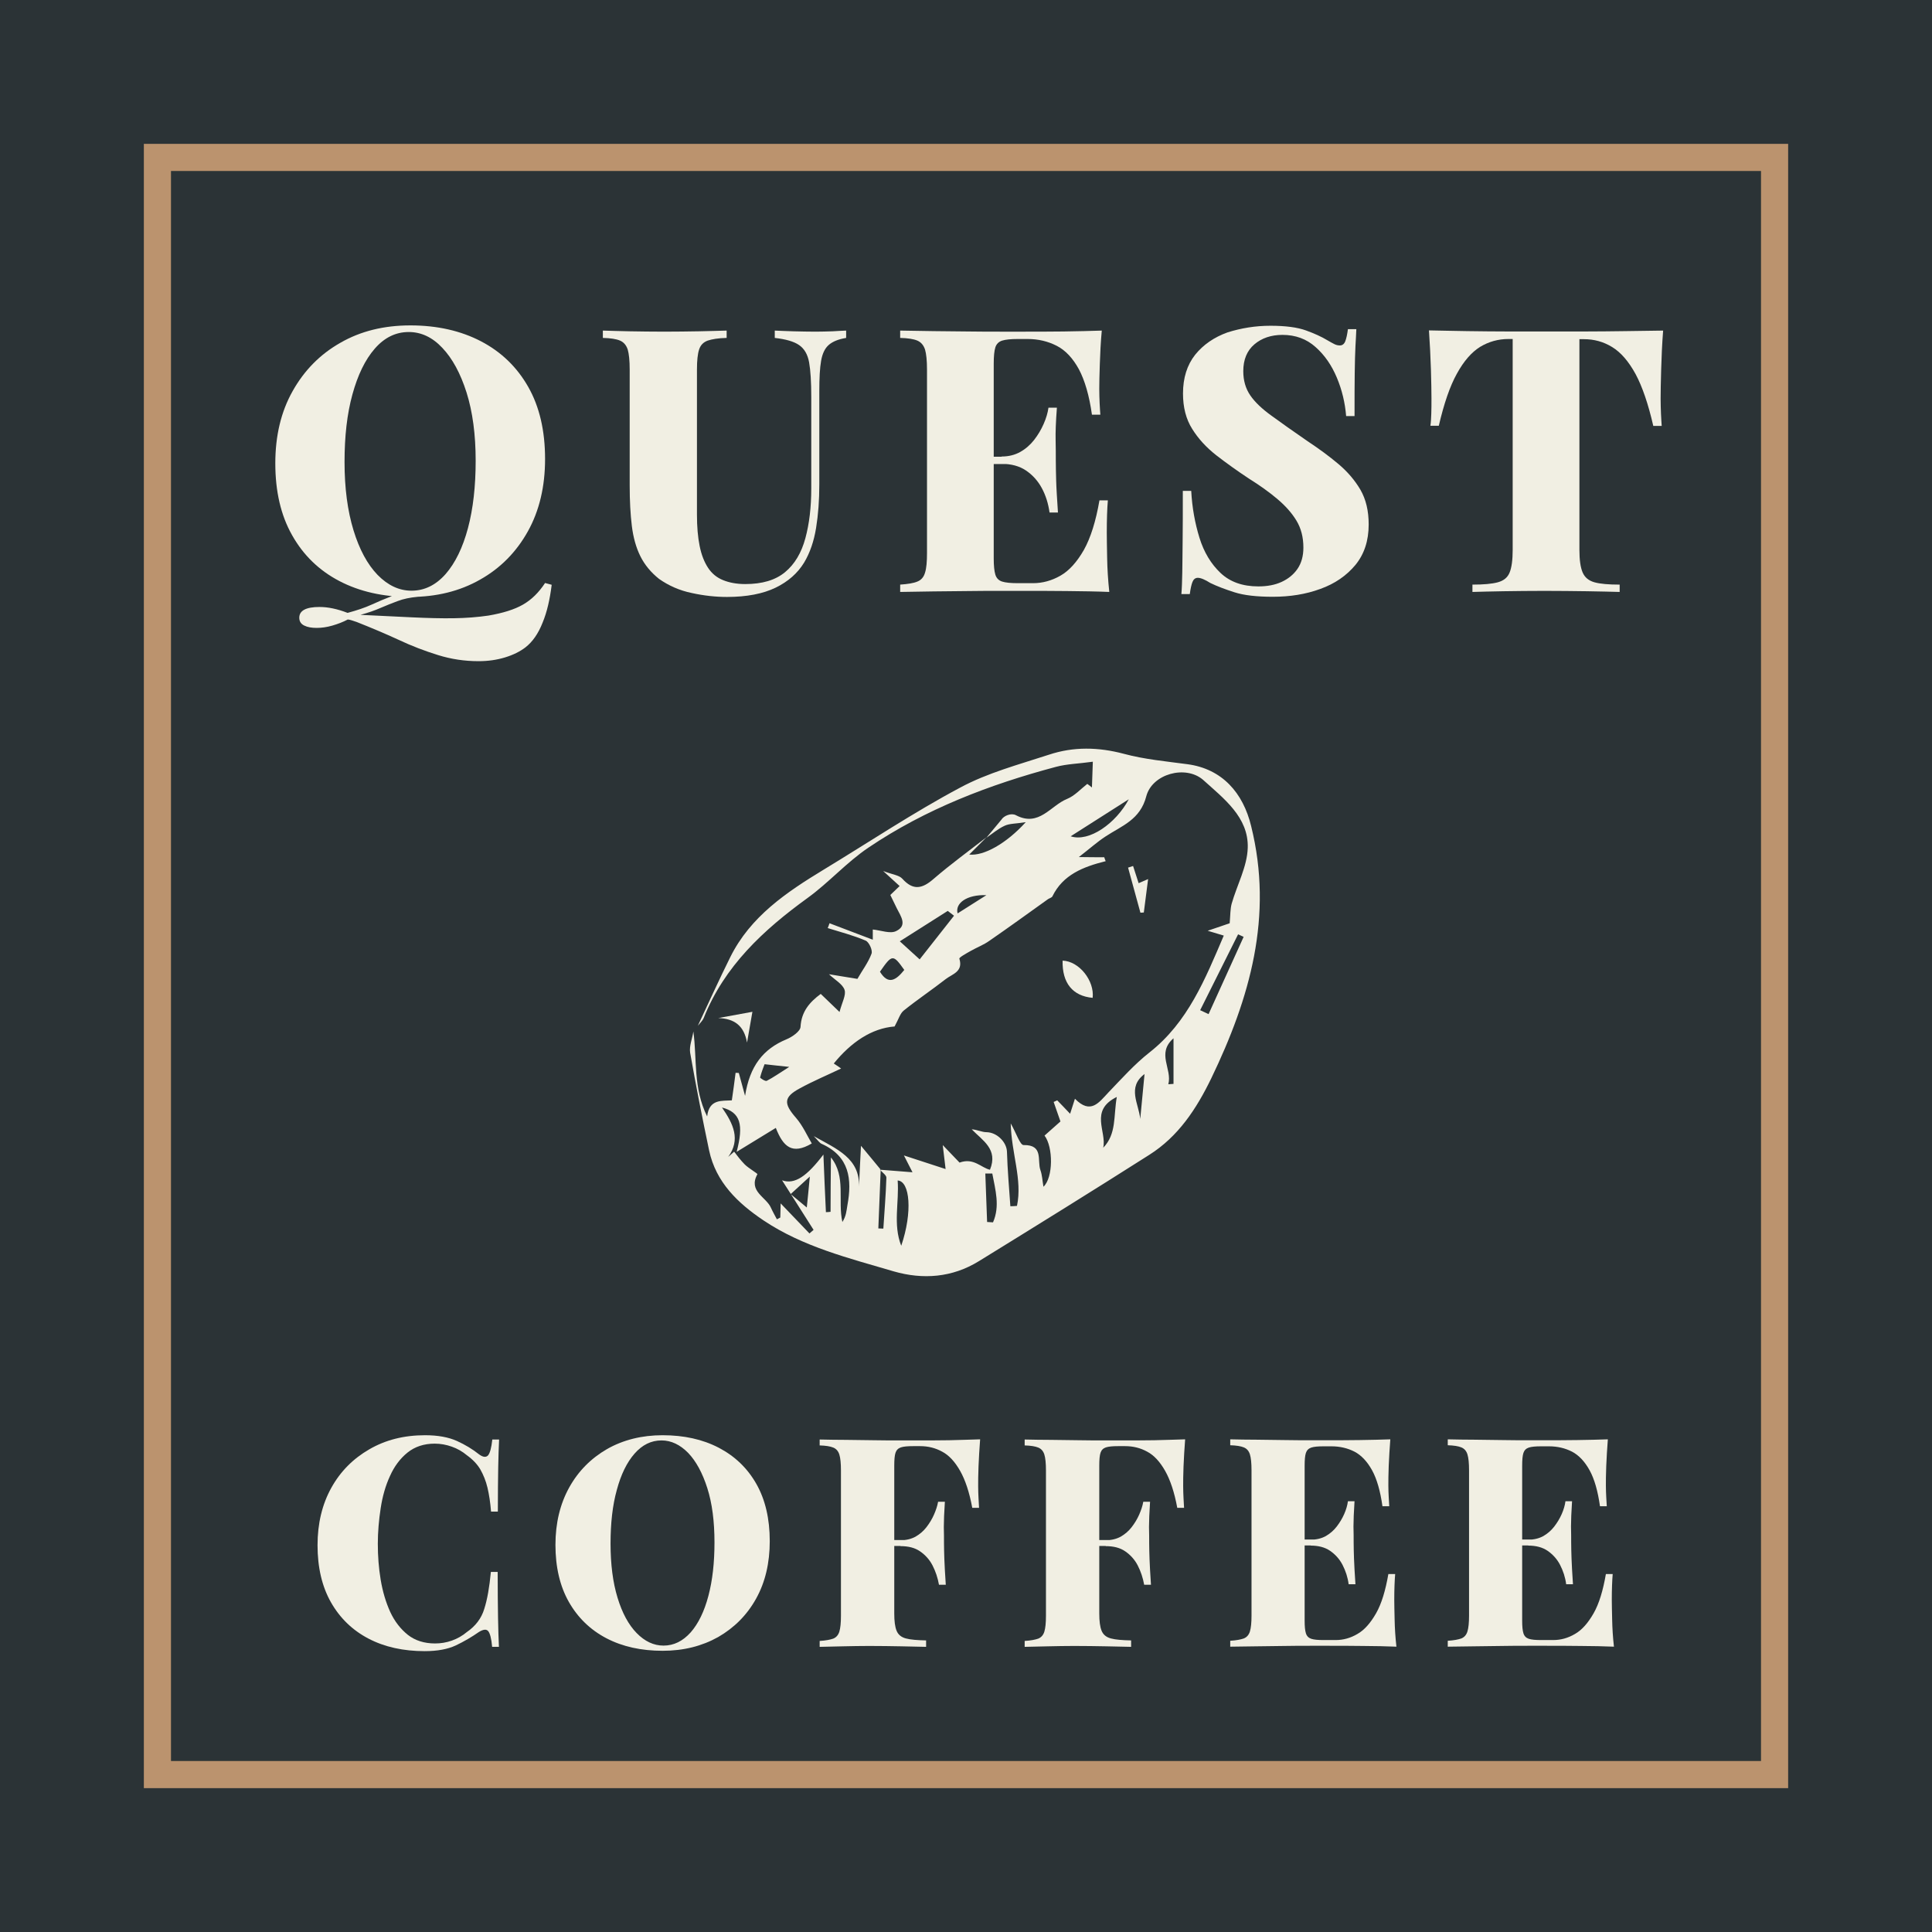 <?xml version="1.0" encoding="utf-8"?>
<!-- Generator: Adobe Illustrator 26.0.3, SVG Export Plug-In . SVG Version: 6.00 Build 0)  -->
<svg version="1.1" id="Layer_1" xmlns="http://www.w3.org/2000/svg" xmlns:xlink="http://www.w3.org/1999/xlink" x="0px" y="0px"
	 viewBox="0 0 1080 1080" style="enable-background:new 0 0 1080 1080;" xml:space="preserve">
<style type="text/css">
	.st0{fill:#2B3336;}
	.st1{fill:none;stroke:#BB936E;stroke-width:15.168;stroke-miterlimit:10;}
	.st2{fill:#F1EFE3;}
</style>
<g>
	<rect class="st0" width="1080" height="1080"/>
	<rect x="88" y="88" class="st1" width="904" height="904"/>
	<g>
		<g>
			<g>
				<path class="st2" d="M229.4,181.9c15,0,28.2,3,39.5,8.9c11.3,5.9,20.1,14.4,26.4,25.5c6.3,11.1,9.4,24.5,9.4,40.3
					c0,15.4-3.2,28.9-9.6,40.4s-15.3,20.6-26.7,27c-11.4,6.5-24.5,9.7-39.2,9.7c-15,0-28.2-3-39.5-8.9
					c-11.3-5.9-20.1-14.4-26.4-25.6c-6.3-11.1-9.4-24.5-9.4-40.2c0-15.4,3.2-28.9,9.7-40.4c6.5-11.6,15.4-20.6,26.7-27
					C201.6,185.1,214.6,181.9,229.4,181.9z M304.7,325.9l3.7,1c-1,8.1-2.6,15.2-5.1,21.2c-2.4,6.1-5.6,10.7-9.6,13.8
					c-3,2.3-6.8,4.2-11.4,5.6c-4.6,1.4-9.5,2.1-14.8,2.1c-7.7,0-15.2-1.1-22.6-3.4c-7.4-2.3-14.8-5.1-22.2-8.6
					c-7.4-3.4-15.2-6.7-23.3-9.9c-0.8-0.3-1.7-0.6-2.7-0.9c-1-0.3-1.7-0.5-2.3-0.5c-2.6,1.4-5.5,2.5-8.6,3.4c-3.1,0.9-6,1.3-8.8,1.3
					c-2.8,0-5.1-0.4-6.9-1.3c-1.9-0.9-2.8-2.4-2.8-4.4c0-4,3.8-6,11.3-6c4.8,0,10,1.1,15.7,3.3c5.2-1.4,9.7-2.9,13.4-4.6
					c3.7-1.7,7.5-3.3,11.4-4.8c3.9-1.5,8.7-2.5,14.3-2.9l0.2,3.3c-4.4,0.4-8.2,1.2-11.3,2.4c-3.2,1.2-6.3,2.4-9.5,3.8
					c-3.2,1.4-6.9,2.7-11.3,3.9c10.9,0.5,20.5,1,29,1.4s16.2,0.6,23.1,0.5c6.9-0.1,13.4-0.6,19.5-1.5c8.1-1.4,14.5-3.4,19.2-6.1
					C297.2,335.2,301.2,331.2,304.7,325.9z M228.5,185.6c-7.3,0-13.6,3.1-19,9.3c-5.4,6.2-9.5,14.7-12.5,25.6
					c-3,10.9-4.4,23.4-4.4,37.8c0,14.6,1.7,27.3,5,38.1c3.3,10.8,7.8,19.1,13.5,25c5.7,5.8,12,8.8,18.9,8.8c7.3,0,13.6-3.1,19.1-9.3
					c5.4-6.2,9.6-14.8,12.5-25.7c2.9-10.9,4.3-23.5,4.3-37.6c0-14.7-1.7-27.4-5.1-38.2c-3.4-10.7-7.9-19-13.5-24.9
					C241.7,188.5,235.4,185.6,228.5,185.6z"/>
				<path class="st2" d="M473,184.8v4.1c-4.3,0.7-7.5,2-9.7,3.9c-2.2,1.9-3.6,4.9-4.3,8.9c-0.7,4-1,9.6-1,16.9v52.2
					c0,8.8-0.6,16.9-1.8,24.3c-1.2,7.4-3.4,13.9-6.7,19.4c-3.6,5.9-8.9,10.6-15.9,14c-7,3.4-16.1,5.2-27.2,5.2
					c-6.3,0-12.9-0.7-19.7-2.2c-6.8-1.4-12.9-4.1-18.3-7.9c-4.5-3.6-8-7.8-10.4-12.6c-2.4-4.8-4-10.5-4.8-17
					c-0.8-6.5-1.2-14.1-1.2-22.6v-64.8c0-5.1-0.4-8.8-1.1-11.2c-0.8-2.4-2.2-4.1-4.3-5c-2.1-0.9-5.3-1.4-9.6-1.5v-4.1
					c3.7,0.1,8.7,0.3,14.9,0.4c6.2,0.1,12.7,0.2,19.4,0.2c6.7,0,13.2-0.1,19.4-0.2c6.2-0.1,11.3-0.3,15.5-0.4v4.1
					c-4.7,0.1-8.2,0.7-10.6,1.5c-2.4,0.9-4,2.5-4.8,5c-0.8,2.4-1.2,6.2-1.2,11.2v81.1c0,6.7,0.5,12.6,1.5,17.5c1,5,2.6,9,4.7,12.2
					c2.1,3.2,4.9,5.5,8.4,6.9c3.4,1.4,7.6,2.2,12.4,2.2c9.5,0,16.9-2.2,22.3-6.7c5.4-4.5,9.1-10.8,11.3-18.9
					c2.2-8.1,3.3-17.4,3.3-27.8v-51.2c0-8.4-0.4-14.8-1.2-19.3c-0.8-4.5-2.7-7.7-5.6-9.7c-2.9-2-7.4-3.3-13.6-4v-4.1
					c2.6,0.1,6.1,0.3,10.4,0.4c4.3,0.1,8.4,0.2,12.3,0.2c3.2,0,6.4-0.1,9.6-0.2C468.3,185,470.9,184.9,473,184.8z"/>
				<path class="st2" d="M615.9,184.8c-0.6,6.5-0.9,12.7-1.1,18.8c-0.2,6.1-0.3,10.7-0.3,13.8c0,2.8,0.1,5.4,0.2,8
					c0.1,2.6,0.3,4.7,0.4,6.4h-4.7c-1.5-10.7-4-19.2-7.3-25.4c-3.4-6.2-7.5-10.6-12.4-13.1c-4.9-2.5-10.3-3.8-16.2-3.8h-5.6
					c-3.9,0-6.7,0.3-8.7,0.9c-1.9,0.6-3.2,1.9-3.8,3.8c-0.6,1.9-0.9,5-0.9,9.1v108.9c0,4,0.3,7,0.9,9c0.6,2,1.9,3.3,3.8,3.9
					c1.9,0.6,4.8,0.9,8.7,0.9h8.5c5.4,0,10.5-1.4,15.4-4.2c4.9-2.8,9.2-7.6,13.1-14.4c3.8-6.8,6.7-16.1,8.7-27.7h4.7
					c-0.4,4.7-0.6,10.7-0.6,18.2c0,3.3,0.1,8,0.2,14c0.1,6.1,0.5,12.4,1.2,19c-7-0.3-14.9-0.4-23.7-0.5c-8.8-0.1-16.6-0.1-23.5-0.1
					c-3.6,0-8.1,0-13.6,0c-5.5,0-11.5,0-17.9,0.1c-6.5,0.1-13,0.1-19.6,0.2c-6.6,0.1-12.8,0.2-18.6,0.3v-4.1
					c4.3-0.3,7.5-0.8,9.6-1.7c2.1-0.8,3.6-2.5,4.3-5c0.8-2.5,1.1-6.2,1.1-11.1V206.6c0-5.1-0.4-8.8-1.1-11.2c-0.8-2.4-2.2-4.1-4.3-5
					c-2.1-0.9-5.3-1.4-9.6-1.5v-4.1c5.9,0.1,12.1,0.2,18.7,0.3c6.5,0.1,13,0.1,19.5,0.2c6.5,0.1,12.4,0.1,17.9,0.1
					c5.5,0,10,0,13.6,0c6.3,0,13.5,0,21.6-0.1C602.4,185.2,609.6,185,615.9,184.8z M584.8,255.3v4.1h-35.5v-4.1H584.8z M590.8,228.1
					c-0.6,7.8-0.8,13.8-0.7,17.9c0.1,4.1,0.1,7.9,0.1,11.3c0,3.4,0.1,7.2,0.2,11.3c0.1,4.1,0.5,10.1,1,17.9h-4.7
					c-0.7-5-2.1-9.5-4.3-13.6c-2.2-4.1-5.2-7.4-8.9-9.9c-3.7-2.5-8.3-3.7-13.6-3.7v-4.1c4,0,7.5-0.9,10.5-2.6c3-1.7,5.6-4,7.7-6.7
					c2.1-2.7,3.9-5.7,5.3-8.9c1.4-3.2,2.3-6.2,2.7-9.1H590.8z"/>
				<path class="st2" d="M710.2,182.1c8.5,0,15.1,0.9,19.8,2.6c4.7,1.7,8.7,3.5,12,5.5c1.7,1,3,1.7,4,2.2c1,0.5,2,0.7,3,0.7
					c1.4,0,2.4-0.8,3-2.3c0.6-1.5,1.1-3.8,1.5-6.8h4.7c-0.1,2.8-0.3,6-0.5,9.7c-0.2,3.7-0.3,8.6-0.4,14.7
					c-0.1,6.1-0.1,14.2-0.1,24.2h-4.7c-0.6-7.4-2.3-14.6-5.2-21.5c-2.9-6.9-6.8-12.6-11.9-17.1c-5-4.5-11.2-6.8-18.5-6.8
					c-6.3,0-11.6,1.8-15.7,5.3s-6.2,8.5-6.2,15c0,5.2,1.3,9.7,3.9,13.5c2.6,3.8,6.6,7.6,11.9,11.4c5.3,3.9,12,8.6,20.1,14.2
					c6.5,4.3,12.2,8.5,17.3,12.8c5.1,4.3,9.2,9.1,12.3,14.4c3.1,5.4,4.6,11.8,4.6,19.4c0,9.1-2.5,16.6-7.4,22.6
					c-5,6-11.5,10.5-19.6,13.4c-8.1,3-17,4.4-26.6,4.4c-8.9,0-16.1-0.8-21.4-2.5c-5.3-1.7-9.8-3.4-13.5-5.2c-3-1.9-5.4-2.9-7-2.9
					c-1.4,0-2.4,0.8-3,2.3c-0.6,1.5-1.1,3.8-1.5,6.8h-4.7c0.3-3.4,0.4-7.5,0.5-12.1c0.1-4.6,0.1-10.6,0.2-17.8
					c0.1-7.3,0.1-16.6,0.1-27.8h4.7c0.5,9.4,2.1,18.1,4.6,26.2c2.5,8.1,6.5,14.7,11.8,19.7c5.3,5,12.3,7.5,21.1,7.5
					c5,0,9.3-0.8,13-2.5c3.7-1.7,6.7-4.1,8.9-7.3c2.2-3.2,3.3-7.2,3.3-11.9c0-5.8-1.3-10.8-3.9-15.1c-2.6-4.3-6.2-8.3-10.7-12.1
					c-4.5-3.8-9.8-7.6-15.9-11.4c-6.5-4.3-12.5-8.6-18.2-13c-5.6-4.4-10.1-9.3-13.5-14.8c-3.4-5.4-5.1-12-5.1-19.7
					c0-8.8,2.3-16,6.8-21.7c4.5-5.6,10.6-9.8,18.1-12.5C693.9,183.4,701.8,182.1,710.2,182.1z"/>
				<path class="st2" d="M929.7,184.8c-0.6,7.6-0.9,14.9-1.1,21.9c-0.2,7-0.3,12.4-0.3,16.1c0,3,0.1,5.8,0.2,8.5
					c0.1,2.6,0.3,4.9,0.4,6.8h-4.7c-2.8-12.2-6.1-21.9-9.9-29c-3.9-7.1-8.2-12.1-13.1-15.1c-4.9-3-10.1-4.4-15.8-4.4h-2.5v117.8
					c0,5.6,0.6,9.8,1.8,12.6c1.2,2.8,3.4,4.6,6.6,5.5c3.2,0.9,7.9,1.3,14.1,1.3v4.1c-4.5-0.1-10.6-0.3-18.3-0.4
					c-7.6-0.1-15.6-0.2-23.8-0.2c-8.1,0-15.7,0.1-22.9,0.2c-7.2,0.1-12.9,0.3-17.3,0.4v-4.1c6.2,0,10.9-0.4,14.2-1.3
					c3.3-0.9,5.5-2.7,6.6-5.5c1.1-2.7,1.7-6.9,1.7-12.6V189.5h-2.3c-5.8,0-11.1,1.5-15.9,4.4c-4.8,3-9.1,7.9-13,15
					c-3.9,7-7.2,16.7-10.1,29.1h-4.7c0.3-1.9,0.4-4.2,0.5-6.8c0.1-2.6,0.1-5.4,0.1-8.5c0-3.7-0.1-9.1-0.3-16.1
					c-0.2-7-0.6-14.3-1.1-21.9c6.5,0.1,13.6,0.3,21.4,0.4c7.8,0.1,15.5,0.2,23.2,0.2c7.7,0,14.7,0,21,0c6.3,0,13.4,0,21.1,0
					c7.8,0,15.5-0.1,23.2-0.2C916.4,185,923.4,184.9,929.7,184.8z"/>
				<path class="st2" d="M237.6,802.3c7.2,0,13.1,1.1,17.8,3.2c4.6,2.1,8.8,4.6,12.4,7.5c2.2,1.6,3.8,1.8,5,0.6
					c1.1-1.3,1.9-4.2,2.4-8.9h3.8c-0.2,4.3-0.4,9.5-0.5,15.7c-0.1,6.2-0.2,14.4-0.2,24.6h-3.8c-0.4-5.1-1.1-9.6-2-13.4
					c-0.9-3.8-2.3-7.2-4-10.2c-1.7-2.9-4.3-5.6-7.5-7.9c-2.5-2.1-5.3-3.7-8.4-4.8c-3.1-1.1-6.3-1.7-9.6-1.7c-6,0-11.1,1.7-15.2,5
					c-4.1,3.3-7.4,7.7-9.8,13.1c-2.5,5.4-4.2,11.4-5.2,18c-1,6.6-1.6,13.2-1.6,19.9c0,6.8,0.5,13.5,1.6,20.1
					c1.1,6.6,2.9,12.6,5.3,17.9c2.5,5.4,5.8,9.6,9.9,12.9c4.1,3.2,9.2,4.8,15.2,4.8c3.2,0,6.3-0.5,9.4-1.6c3.1-1.1,5.9-2.7,8.4-4.8
					c4.8-3.3,8.1-7.6,9.7-12.9c1.7-5.3,2.9-12.2,3.7-20.7h3.8c0,10.6,0.1,19.1,0.2,25.6c0.1,6.5,0.3,11.9,0.5,16.3h-3.8
					c-0.4-4.7-1.2-7.6-2.2-8.8c-1-1.2-2.8-1-5.2,0.5c-4,2.8-8.3,5.3-12.9,7.5c-4.5,2.1-10.3,3.2-17.4,3.2c-11.9,0-22.4-2.3-31.4-7
					c-9-4.7-16-11.5-21-20.3c-5-8.8-7.5-19.5-7.5-31.9c0-12.2,2.6-22.9,7.7-32.1c5.1-9.2,12.2-16.3,21.2-21.5
					C215.5,804.9,225.9,802.3,237.6,802.3z"/>
				<path class="st2" d="M370.4,802.3c11.9,0,22.4,2.3,31.4,7c9,4.7,16,11.4,21,20.2c5,8.8,7.5,19.5,7.5,32
					c0,12.2-2.5,22.9-7.6,32.1s-12.2,16.3-21.2,21.5c-9.1,5.1-19.4,7.7-31.1,7.7c-11.9,0-22.4-2.3-31.4-7c-9-4.7-16-11.5-21-20.3
					c-5-8.8-7.5-19.5-7.5-31.9c0-12.2,2.6-22.9,7.7-32.1c5.1-9.2,12.2-16.3,21.2-21.5C348.4,804.9,358.8,802.3,370.4,802.3z
					 M369.8,805.2c-5.8,0-10.8,2.5-15.1,7.4c-4.3,4.9-7.6,11.7-9.9,20.3c-2.4,8.6-3.5,18.6-3.5,30c0,11.6,1.3,21.7,3.9,30.2
					c2.6,8.6,6.2,15.2,10.7,19.8c4.5,4.6,9.5,7,15,7c5.8,0,10.8-2.5,15.2-7.4c4.3-4.9,7.6-11.7,9.9-20.4s3.4-18.6,3.4-29.9
					c0-11.7-1.3-21.8-4-30.3c-2.7-8.5-6.3-15.1-10.7-19.7C380.2,807.6,375.2,805.2,369.8,805.2z"/>
				<path class="st2" d="M547.9,804.6c-0.4,5.2-0.7,10.3-0.9,15.1c-0.2,4.8-0.2,8.5-0.2,11.1c0,2.4,0.1,4.6,0.2,6.7
					c0.1,2.1,0.2,3.9,0.3,5.4h-3.8c-1.6-8.7-3.9-15.6-6.8-20.7c-2.9-5.1-6.2-8.7-10-10.7c-3.8-2.1-7.9-3.1-12.4-3.1h-3.8
					c-3.1,0-5.4,0.2-6.9,0.7c-1.5,0.5-2.5,1.5-3,3c-0.5,1.5-0.7,3.9-0.7,7.2v82.6c0,4.3,0.4,7.5,1.3,9.7c0.9,2.2,2.6,3.6,5.2,4.3
					s6.4,1,11.3,1.1v3.6c-3.6-0.1-8.2-0.2-13.9-0.3c-5.7-0.1-11.6-0.2-17.9-0.2c-4.9,0-9.7,0.1-14.5,0.2c-4.8,0.1-9.1,0.2-13.2,0.3
					v-3.3c3.4-0.2,5.9-0.7,7.6-1.3c1.7-0.7,2.8-2,3.4-3.9c0.6-2,0.9-4.9,0.9-8.8v-81.3c0-4-0.3-7-0.9-8.9c-0.6-1.9-1.7-3.2-3.4-3.9
					c-1.7-0.7-4.2-1.1-7.6-1.2v-3.3c4.7,0.1,9.6,0.2,14.8,0.2c5.2,0.1,10.3,0.1,15.5,0.2c5.1,0.1,9.9,0.1,14.3,0.1c4.4,0,8,0,10.8,0
					c5,0,10.7,0,17.1-0.1C537.1,804.9,542.8,804.8,547.9,804.6z M523.8,860.9v3.3h-28.8v-3.3H523.8z M528.2,839.3
					c-0.4,6.2-0.6,11-0.6,14.3c0.1,3.3,0.1,6.3,0.1,9c0,2.7,0.1,5.7,0.2,9c0.1,3.3,0.4,8,0.8,14.3h-3.8c-0.7-3.9-1.9-7.5-3.6-10.8
					c-1.7-3.3-4.1-5.9-7-7.9c-2.9-2-6.5-2.9-10.9-2.9v-3.3c3.2,0,6-0.7,8.4-2c2.4-1.4,4.4-3.1,6.1-5.3c1.7-2.2,3.1-4.5,4.2-7
					c1.1-2.5,1.9-4.9,2.3-7.2H528.2z"/>
				<path class="st2" d="M662.5,804.6c-0.4,5.2-0.7,10.3-0.9,15.1c-0.2,4.8-0.2,8.5-0.2,11.1c0,2.4,0.1,4.6,0.2,6.7
					c0.1,2.1,0.2,3.9,0.3,5.4h-3.8c-1.6-8.7-3.9-15.6-6.8-20.7c-2.9-5.1-6.2-8.7-10-10.7c-3.8-2.1-7.9-3.1-12.4-3.1h-3.8
					c-3.1,0-5.4,0.2-6.9,0.7c-1.5,0.5-2.5,1.5-3,3c-0.5,1.5-0.7,3.9-0.7,7.2v82.6c0,4.3,0.4,7.5,1.3,9.7c0.9,2.2,2.6,3.6,5.2,4.3
					s6.4,1,11.3,1.1v3.6c-3.6-0.1-8.2-0.2-13.9-0.3c-5.7-0.1-11.6-0.2-17.9-0.2c-4.9,0-9.7,0.1-14.5,0.2c-4.8,0.1-9.1,0.2-13.2,0.3
					v-3.3c3.4-0.2,5.9-0.7,7.6-1.3c1.7-0.7,2.8-2,3.4-3.9c0.6-2,0.9-4.9,0.9-8.8v-81.3c0-4-0.3-7-0.9-8.9c-0.6-1.9-1.7-3.2-3.4-3.9
					c-1.7-0.7-4.2-1.1-7.6-1.2v-3.3c4.7,0.1,9.6,0.2,14.8,0.2c5.2,0.1,10.3,0.1,15.5,0.2c5.1,0.1,9.9,0.1,14.3,0.1c4.4,0,8,0,10.8,0
					c5,0,10.7,0,17.1-0.1C651.8,804.9,657.5,804.8,662.5,804.6z M638.4,860.9v3.3h-28.8v-3.3H638.4z M642.9,839.3
					c-0.4,6.2-0.6,11-0.6,14.3c0.1,3.3,0.1,6.3,0.1,9c0,2.7,0.1,5.7,0.2,9c0.1,3.3,0.4,8,0.8,14.3h-3.8c-0.7-3.9-1.9-7.5-3.6-10.8
					c-1.7-3.3-4.1-5.9-7-7.9c-2.9-2-6.5-2.9-10.9-2.9v-3.3c3.2,0,6-0.7,8.4-2c2.4-1.4,4.4-3.1,6.1-5.3c1.7-2.2,3.1-4.5,4.2-7
					c1.1-2.5,1.9-4.9,2.3-7.2H642.9z"/>
				<path class="st2" d="M777.2,804.6c-0.4,5.1-0.7,10.1-0.9,14.9c-0.2,4.8-0.2,8.5-0.2,11c0,2.2,0.1,4.3,0.2,6.4
					c0.1,2.1,0.2,3.8,0.3,5.1h-3.8c-1.2-8.5-3.1-15.2-5.8-20.1c-2.7-4.9-6-8.4-9.8-10.4c-3.9-2-8.2-3-12.9-3h-4.4
					c-3.1,0-5.4,0.2-6.9,0.7c-1.5,0.5-2.5,1.5-3,3c-0.5,1.5-0.7,3.9-0.7,7.2v86.5c0,3.2,0.2,5.5,0.7,7.1c0.5,1.6,1.5,2.6,3,3.1
					c1.5,0.5,3.8,0.7,6.9,0.7h6.7c4.3,0,8.3-1.1,12.2-3.4c3.9-2.2,7.3-6.1,10.4-11.5c3.1-5.4,5.3-12.8,6.9-22h3.8
					c-0.3,3.7-0.5,8.5-0.5,14.4c0,2.6,0.1,6.3,0.2,11.1c0.1,4.8,0.4,9.8,1,15.1c-5.6-0.2-11.9-0.4-18.8-0.4
					c-7-0.1-13.2-0.1-18.7-0.1c-2.8,0-6.4,0-10.8,0c-4.4,0-9.1,0-14.3,0.1c-5.1,0.1-10.3,0.1-15.6,0.2c-5.2,0.1-10.2,0.1-14.7,0.2
					v-3.3c3.4-0.2,5.9-0.7,7.6-1.3c1.7-0.7,2.8-2,3.4-3.9c0.6-2,0.9-4.9,0.9-8.8v-81.3c0-4-0.3-7-0.9-8.9c-0.6-1.9-1.7-3.2-3.4-3.9
					c-1.7-0.7-4.2-1.1-7.6-1.2v-3.3c4.7,0.1,9.6,0.2,14.8,0.2c5.2,0.1,10.3,0.1,15.5,0.2c5.1,0.1,9.9,0.1,14.3,0.1c4.4,0,8,0,10.8,0
					c5,0,10.7,0,17.1-0.1C766.5,804.9,772.2,804.8,777.2,804.6z M752.5,860.6v3.3h-28.2v-3.3H752.5z M757.2,839
					c-0.4,6.2-0.6,11-0.6,14.3c0.1,3.3,0.1,6.3,0.1,9c0,2.7,0.1,5.7,0.2,9c0.1,3.3,0.4,8,0.8,14.3h-3.8c-0.5-3.9-1.7-7.5-3.4-10.8
					c-1.7-3.3-4.1-5.9-7-7.9c-2.9-2-6.6-2.9-10.8-2.9v-3.3c3.2,0,6-0.7,8.4-2c2.4-1.4,4.4-3.1,6.1-5.3c1.7-2.2,3.1-4.5,4.2-7
					c1.1-2.5,1.8-4.9,2.1-7.2H757.2z"/>
				<path class="st2" d="M898.8,804.6c-0.4,5.1-0.7,10.1-0.9,14.9c-0.2,4.8-0.2,8.5-0.2,11c0,2.2,0.1,4.3,0.2,6.4
					c0.1,2.1,0.2,3.8,0.3,5.1h-3.8c-1.2-8.5-3.1-15.2-5.8-20.1c-2.7-4.9-6-8.4-9.8-10.4c-3.9-2-8.2-3-12.9-3h-4.4
					c-3.1,0-5.4,0.2-6.9,0.7c-1.5,0.5-2.5,1.5-3,3c-0.5,1.5-0.7,3.9-0.7,7.2v86.5c0,3.2,0.2,5.5,0.7,7.1c0.5,1.6,1.5,2.6,3,3.1
					c1.5,0.5,3.8,0.7,6.9,0.7h6.7c4.3,0,8.3-1.1,12.2-3.4c3.9-2.2,7.3-6.1,10.4-11.5c3.1-5.4,5.3-12.8,6.9-22h3.8
					c-0.3,3.7-0.5,8.5-0.5,14.4c0,2.6,0.1,6.3,0.2,11.1c0.1,4.8,0.4,9.8,1,15.1c-5.6-0.2-11.9-0.4-18.8-0.4
					c-7-0.1-13.2-0.1-18.7-0.1c-2.8,0-6.4,0-10.8,0c-4.4,0-9.1,0-14.3,0.1c-5.1,0.1-10.3,0.1-15.6,0.2c-5.2,0.1-10.2,0.1-14.7,0.2
					v-3.3c3.4-0.2,5.9-0.7,7.6-1.3c1.7-0.7,2.8-2,3.4-3.9c0.6-2,0.9-4.9,0.9-8.8v-81.3c0-4-0.3-7-0.9-8.9c-0.6-1.9-1.7-3.2-3.4-3.9
					c-1.7-0.7-4.2-1.1-7.6-1.2v-3.3c4.7,0.1,9.6,0.2,14.8,0.2c5.2,0.1,10.3,0.1,15.5,0.2c5.1,0.1,9.9,0.1,14.3,0.1c4.4,0,8,0,10.8,0
					c5,0,10.7,0,17.1-0.1C888,804.9,893.7,804.8,898.8,804.6z M874,860.6v3.3h-28.2v-3.3H874z M878.8,839c-0.4,6.2-0.6,11-0.6,14.3
					c0.1,3.3,0.1,6.3,0.1,9c0,2.7,0.1,5.7,0.2,9c0.1,3.3,0.4,8,0.8,14.3h-3.8c-0.5-3.9-1.7-7.5-3.4-10.8c-1.7-3.3-4.1-5.9-7-7.9
					c-2.9-2-6.6-2.9-10.8-2.9v-3.3c3.2,0,6-0.7,8.4-2c2.4-1.4,4.4-3.1,6.1-5.3c1.7-2.2,3.1-4.5,4.2-7c1.1-2.5,1.8-4.9,2.1-7.2H878.8
					z"/>
			</g>
		</g>
	</g>
	<g>
		<g>
			<path class="st2" d="M663.8,427.2c-11.9-1.6-24-2.7-35.5-5.8c-14.3-3.8-28.2-4.1-42,0.5c-16.8,5.5-34.2,10.1-49.6,18.4
				c-26.1,13.9-50.8,30.4-76.2,45.8c-20.9,12.7-41,26.2-52.3,49c-6.3,12.7-12.1,25.5-18.1,38.3c1.1-1.4,2.6-2.7,3.3-4.4
				c11.6-29,33.3-49.1,58-67c11.9-8.6,21.9-20,34.1-28.2c32-21.6,67.6-35.2,104.7-45.1c6.3-1.7,13-1.8,20.7-2.9
				c-0.2,5.5-0.3,9.9-0.5,14.4c-0.9-0.7-1.7-1.4-2.6-2c-3.7,2.9-7.1,6.7-11.3,8.4c-9.2,3.7-15.7,15.9-28.6,9.1
				c-2.6-1.4-6.8,0.3-8.1,2.5c-2.8,3.3-5.6,6.7-8.4,10.1c0,0,0,0,0,0c3.4-2.3,6.5-5,10.2-6.7c2.8-1.3,6.2-1.1,11.8-2
				c-10.9,12-23.5,19-31.6,18.1c3.4-3.4,6.6-6.6,9.7-9.7c-9.9,7.7-20.1,15.1-29.6,23.3c-6.3,5.5-11.4,6.7-17.5-0.1
				c-1.8-2-5.5-2.3-10.7-4.3c4.5,4.1,6.9,6.3,9.2,8.4c-1.5,1.4-2.9,2.8-5.2,5c0.9,1.9,2.2,4.6,3.6,7.4c2.2,4.4,6.2,9.7-0.4,12.8
				c-3.3,1.6-8.2-0.4-13-0.9c0,0,0,2,0,5.7c-8.5-3.2-16.4-6.2-24.2-9.2c-0.3,0.9-0.6,1.8-1,2.7c7.1,2.2,14.4,4.1,21.2,7
				c1.9,0.8,4,5.4,3.3,7.3c-1.8,4.9-5.1,9.2-7.9,14.1c-4.5-0.7-9.8-1.6-15.9-2.6c3.5,3.3,7.6,5.5,8.7,8.7c1,2.9-1.4,7-2.8,12.4
				c-4.6-4.4-7.5-7.2-10.5-10.1c-6.2,4.6-10.8,9.8-11.3,18.4c-0.1,2.5-4.7,5.7-7.9,7c-13,5.4-20.5,14.9-23.1,31.6
				c-1.7-6.1-2.6-9.4-3.5-12.8c-0.6,0-1.2-0.1-1.8-0.1c-0.6,4.9-1.3,9.8-2.1,15.4c-5.5,0.4-12.7-0.9-13.8,9
				c-7.9-15.9-5.6-32-7.7-47.5c-0.6,4-2.4,8.2-1.8,11.9c3.2,18.3,6.8,36.5,10.6,54.6c3.8,17.8,16.1,29.5,30.4,39.1
				c22.1,14.8,47.7,21.1,72.8,28.5c16.3,4.7,32.7,3.5,47.6-5.7c31.8-19.6,63.6-39.3,95.2-59.4c16.3-10.3,26.4-25.7,34.7-42.8
				c21.6-44.8,34.8-90.6,22.3-141C694.9,443.2,683.2,429.8,663.8,427.2z M631,446.8c-7.2,13.5-22.2,24.1-32.5,20.7L631,446.8z
				 M551.4,500.4l-16.1,10.2C533.8,505,540.3,500,551.4,500.4z M529.8,509.2c1.2,0.9,2.3,1.8,3.5,2.7c-6.3,8-12.5,15.9-19.2,24.4
				c-3.6-3.3-6.5-5.9-11.1-10.1L529.8,509.2z M505.5,542.2c-4.5,5.6-8.9,8.7-13.6,1C498.7,533.4,499.2,533.3,505.5,542.2z
				 M424.9,602.3c0.8-3.1,2-6.1,2.5-7.4c4.6,0.5,7.8,0.9,13.8,1.5c-5.4,3.4-8.9,5.9-12.6,7.8C427.8,604.6,424.8,602.6,424.9,602.3z
				 M442,667.5c3.2-2.9,6.1-5.6,10.7-9.8c-0.6,6.6-1.1,11.4-1.7,17.3C447.5,672.1,445,670,442,667.5z M503.8,696.4
				c-4.7-11.9-1.1-24.3-2-36.5C508.7,660.3,510.2,677.6,503.8,696.4z M555.1,683.3c-1.1-0.1-2.2-0.1-3.3-0.2c-0.3-9-0.7-18.1-1-27.1
				c1.3,0,2.6,0,3.9,0C556.4,665.1,559.1,674.2,555.1,683.3z M616.7,641.6c2.1-9-7.9-20.8,7.6-28.4
				C622.4,624.1,624.2,633.9,616.7,641.6z M637.4,625.5c-0.8-8.5-7.5-17.7,2.4-25.1C639,608.7,638.2,617.1,637.4,625.5z M656,605.9
				c-1,0.1-1.9,0.1-2.9,0.2c2.3-8.6-6.8-17.2,2.9-25.7C656,588.8,656,597.4,656,605.9z M675.6,566.9c-1.6-0.7-3.1-1.5-4.7-2.2
				c7.1-14.1,14.1-28.3,21.2-42.4c1,0.5,2,0.9,3.1,1.4C688.7,538.1,682.1,552.5,675.6,566.9z M697.5,473.9c-0.3,10.5-6,20.8-9,31.3
				c-0.8,3-0.7,6.2-1.1,10.9c-2.1,0.7-6.6,2.3-12.3,4.2c3.4,1,5.8,1.7,9,2.7c-10.4,24.3-20,48.4-41.5,65.3
				c-8.4,6.6-15.6,14.7-23,22.4c-5.3,5.6-9.9,12.5-18.7,3.5c-1.1,3.4-1.8,5.6-2.7,8.4c-2.7-2.8-4.9-5.2-7.2-7.5
				c-0.7,0.3-1.4,0.6-2,0.9c1.2,3.5,2.4,6.9,3.8,10.9c-2.8,2.5-5.9,5.2-8.9,7.9c4.9,6.4,4.9,23.5-0.6,28.6c-0.6-3.4-0.7-6.5-1.7-9.3
				c-1.9-5.3,1.9-14.2-9.4-14c-2,0-4-6.5-7.2-12.1c0.4,16.9,6.6,31.4,3.5,46.1c-1.2,0.1-2.5,0.2-3.7,0.2
				c-0.7-10.2-1.6-20.3-1.9-30.5c-0.2-5.4-5.6-10.8-11.4-10.9c-2.6,0-5.2-1.4-8.3-1.6c6.1,6.3,14.9,11.1,10.2,22.6
				c-4.9-1.1-9.1-6.9-17-4c-1.9-2-5.3-5.5-9.4-9.8c0.6,4.7,1,8.7,1.6,13.4c-7.3-2.4-14.1-4.6-23.3-7.6c2.2,4.3,3.2,6.3,4.8,9.4
				c-6.6-0.5-12.2-1-17.8-1.4l0,0c0,0.1,0,0.3,0,0.4c1.3,1.4,3.3,2.8,3.2,4.1c-0.3,9.5-1.1,18.9-1.7,28.4c-0.9,0-1.9-0.1-2.8-0.1
				c0.4-10.8,0.9-21.6,1.3-32.4c-0.2-0.1-0.3-0.3-0.4-0.5c0.1,0,0.3,0,0.4,0c-3.4-4.1-6.8-8.3-11-13.3c-0.4,7.8-0.8,15.4-1.1,22.9
				c0.5-15.9-12.2-21-25.3-28.3c2.5,2.5,3.2,3.8,4.4,4.3c15.6,7,17.1,19.8,14.4,34.4c-0.5,3-0.7,6.1-2.8,9.3
				c-2.7-12,2.2-25.5-6.4-36.1c-0.1,10.1-0.2,20.3-0.2,30.4c-0.9,0.1-1.7,0.2-2.6,0.2c-0.5-10.7-1-21.5-1.4-32.2
				c-9.2,12.1-16,16.9-23.1,14.4l17.6,27.7c-0.8,0.7-1.6,1.4-2.3,2c-5.3-5.5-10.5-11-16.1-16.8c-0.1,2.4-0.1,5.1-0.2,7.9
				c-0.6,0.3-1.3,0.7-1.9,1c-1.1-2.1-2.3-4.2-3.3-6.4c-2.6-6.1-12.9-9.2-7.6-18.8c0.2-0.4-4.9-3.3-7.1-5.5c-1.1-1.1-2.1-2.3-3.1-3.5
				c-0.5-0.6-0.9-1.2-1.4-1.8c-0.5-0.6-0.9-1.3-1.4-1.8l0,0c-1.1,1-2.2,1.9-3.3,2.9c7-9.7,2.9-18.4-3.5-27.6
				c10.4,2.7,12.2,9.6,8.2,24.8c7-4.3,14-8.6,21.9-13.4c4.1,10.5,9.1,15.2,20.1,8.7c-2.6-4.4-5-9.9-8.8-14.3c-7-8-7-11.6,2.1-16.5
				c7.5-4.1,15.4-7.4,23.1-11.1c-0.1-0.1-1.8-1.3-4.1-2.8c9.6-11.8,21.1-19.7,34-20.7c2.3-4.2,3.1-7.3,5.1-8.9
				c7.6-6.1,15.8-11.6,23.5-17.6c3.6-2.8,9.9-4.1,7.6-11.4c-0.2-0.7,4-3,6.3-4.3c3.5-2,7.3-3.4,10.5-5.7c11-7.6,21.9-15.5,32.8-23.3
				c0.8-0.5,2-0.8,2.4-1.5c5.9-12.2,17.4-16.6,29.8-19.7c-0.3-0.7-0.6-1.5-0.8-2.2c-3.8,0-7.6,0-14.2-0.1
				c6.2-4.8,10.3-8.5,14.9-11.5c9.1-6,19.4-9.3,22.8-22.5c3.3-12.5,21.9-17.6,31.7-9.2C684.1,446.4,698,456.8,697.5,473.9z"/>
			<path class="st2" d="M417.6,582.8c-1.7-9.5-7.1-13.4-16.1-13.7c6.7-1.2,13.5-2.5,19.1-3.5C419.8,570,418.7,576.4,417.6,582.8z"/>
			<path class="st2" d="M594,537c9.3,0.3,17.9,11.3,16.8,20.8C599.7,556.8,593.7,549.6,594,537z"/>
			<path class="st2" d="M637.5,510.2c-2.3-8.4-4.6-16.8-6.9-25.2c0.9-0.3,1.9-0.6,2.8-0.9c1,3.2,2,6.3,3.1,9.6
				c1.4-0.6,2.8-1.2,5.3-2.3c-0.9,7-1.6,12.8-2.4,18.7C638.8,510.1,638.2,510.2,637.5,510.2z"/>
		</g>
	</g>
</g>
</svg>
